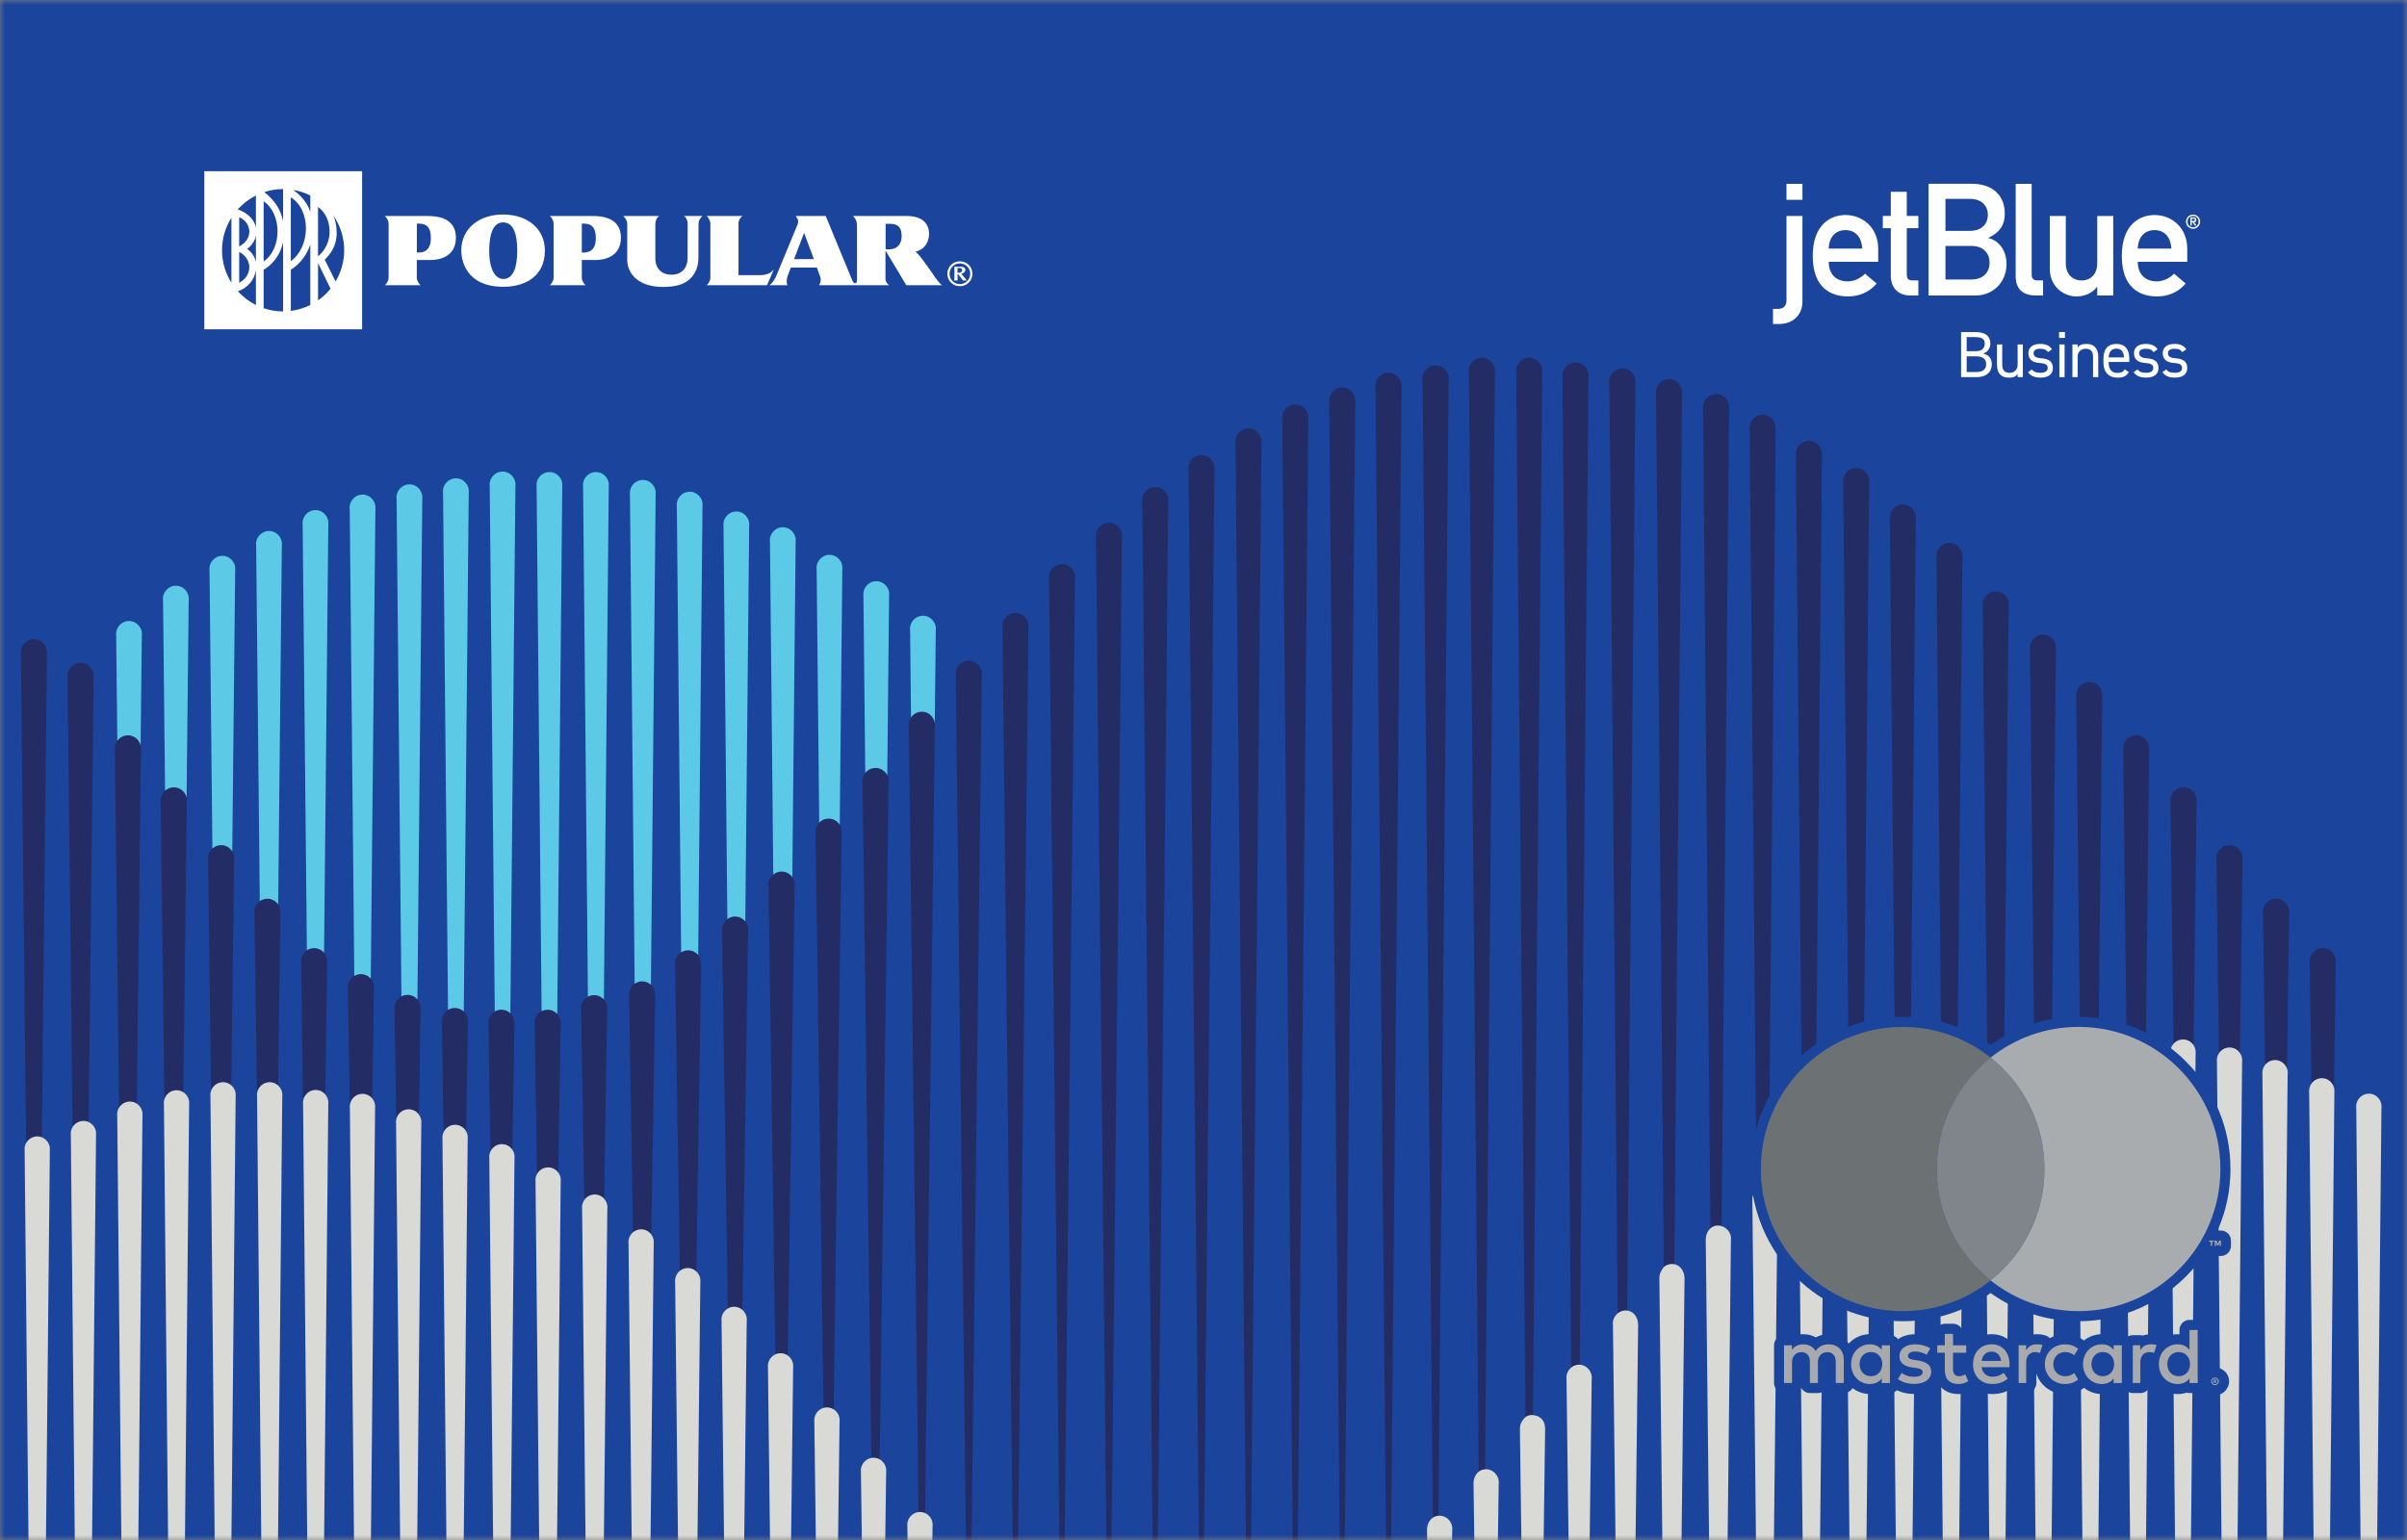 <svg width="250" height="160" viewBox="0 0 250 160" fill="none" xmlns="http://www.w3.org/2000/svg">
<rect x="0" y="0" width="250" height="160" fill="#808080" stroke="none"/>
<g clip-path="url(#clip0_1712_1468)">
<mask id="mask0_1712_1468" style="mask-type:luminance" maskUnits="userSpaceOnUse" x="0" y="0" width="250" height="160">
<path d="M250 0H0V160H250V0Z" fill="white"/>
</mask>
<g mask="url(#mask0_1712_1468)">
<path d="M251.259 -3.545H-1.195V162.248H251.259V-3.545Z" fill="#1B459C"/>
<path d="M7.895 68.947C8.043 68.891 8.203 68.859 8.37 68.859C9.193 68.859 9.828 69.594 9.72 70.42L9.213 116.58C9.046 116.503 8.862 116.46 8.665 116.46C8.317 116.46 8.004 116.596 7.769 116.815C7.676 116.902 7.595 117.004 7.531 117.115L7.02 70.42C6.934 69.761 7.319 69.163 7.895 68.945V68.947Z" fill="#232C65"/>
<path d="M3.523 66.406C4.346 66.406 4.981 67.14 4.873 67.967L4.821 72.844L4.341 118.16C4.193 118.102 4.033 118.069 3.864 118.069C3.481 118.069 3.142 118.233 2.902 118.493C2.827 118.575 2.761 118.666 2.707 118.763L2.169 67.967C2.063 67.14 2.698 66.406 3.519 66.406H3.523Z" fill="#232C65"/>
<path d="M13.284 76.396C13.926 76.396 14.455 76.844 14.605 77.434C14.647 77.6 14.659 77.776 14.636 77.957L14.215 114.67C14.215 114.67 14.201 114.662 14.194 114.656C13.991 114.526 13.749 114.447 13.486 114.447C13.145 114.447 12.837 114.578 12.604 114.791C12.508 114.878 12.427 114.977 12.361 115.089L11.934 77.957C11.887 77.587 11.987 77.237 12.187 76.961C12.434 76.621 12.83 76.396 13.284 76.396Z" fill="#232C65"/>
<path d="M17.145 82.147C17.385 81.93 17.702 81.795 18.053 81.795C18.706 81.795 19.24 82.256 19.379 82.859C19.415 83.018 19.426 83.185 19.403 83.356L19.134 105.745L19.04 113.479C18.836 113.349 18.596 113.272 18.333 113.272C18.005 113.272 17.707 113.392 17.477 113.591C17.288 113.755 17.145 113.973 17.07 114.217L16.7 83.354C16.639 82.88 16.82 82.439 17.142 82.146L17.145 82.147Z" fill="#232C65"/>
<path d="M22.06 88.155C22.3 87.937 22.616 87.805 22.966 87.805C23.459 87.805 23.881 88.066 24.121 88.453C24.283 88.715 24.36 89.032 24.316 89.365L24.019 112.756C23.972 112.715 23.921 112.677 23.869 112.644C23.666 112.513 23.425 112.436 23.165 112.436C22.837 112.436 22.542 112.555 22.314 112.752C22.135 112.906 21.997 113.106 21.919 113.331L21.614 89.364C21.553 88.889 21.736 88.446 22.058 88.153L22.06 88.155Z" fill="#232C65"/>
<path d="M26.983 93.629C27.204 93.469 27.476 93.374 27.771 93.374C28.241 93.374 28.65 93.615 28.895 93.974C29.078 94.245 29.168 94.581 29.123 94.935L28.883 112.775C28.827 112.724 28.768 112.679 28.706 112.639C28.504 112.512 28.265 112.437 28.008 112.437C27.691 112.437 27.404 112.55 27.178 112.735C26.835 113.015 26.637 113.465 26.7 113.948L26.421 94.933C26.353 94.403 26.588 93.912 26.983 93.627V93.629Z" fill="#232C65"/>
<path d="M31.875 98.731C32.089 98.588 32.345 98.507 32.622 98.507C33.039 98.507 33.408 98.697 33.657 98.99C33.899 99.276 34.026 99.659 33.974 100.067L33.78 113.701C33.702 113.61 33.612 113.53 33.512 113.464C33.305 113.324 33.057 113.242 32.787 113.242C32.5 113.242 32.237 113.335 32.023 113.49C31.721 113.708 31.515 114.051 31.475 114.44L31.272 100.067C31.2 99.518 31.456 99.012 31.875 98.731Z" fill="#232C65"/>
<path d="M36.801 101.393C37.001 101.274 37.234 101.206 37.484 101.206C37.897 101.206 38.262 101.391 38.511 101.679C38.758 101.965 38.888 102.354 38.834 102.767L38.666 114.133C38.586 114.036 38.493 113.948 38.389 113.877C38.178 113.73 37.923 113.645 37.646 113.645C37.376 113.645 37.128 113.727 36.921 113.865C36.515 114.137 36.268 114.627 36.338 115.157L36.131 102.767C36.056 102.191 36.341 101.661 36.797 101.393H36.801Z" fill="#232C65"/>
<path d="M41.694 103.52C41.882 103.419 42.098 103.362 42.328 103.362C42.74 103.362 43.105 103.546 43.352 103.834C43.599 104.12 43.732 104.511 43.678 104.924L43.511 115.8C43.434 115.694 43.342 115.6 43.239 115.521C43.02 115.354 42.747 115.255 42.448 115.255C42.215 115.255 41.997 115.316 41.809 115.422C41.472 115.612 41.228 115.947 41.152 116.338L40.976 104.926C40.9 104.329 41.207 103.782 41.693 103.522L41.694 103.52Z" fill="#232C65"/>
<path d="M46.534 104.924C46.74 104.797 46.981 104.722 47.244 104.722C47.604 104.722 47.928 104.861 48.168 105.088C48.479 105.381 48.655 105.817 48.594 106.282L48.417 117.542C48.326 117.379 48.201 117.236 48.053 117.124C47.836 116.96 47.564 116.862 47.269 116.862C47.044 116.862 46.834 116.918 46.651 117.018C46.397 117.154 46.193 117.373 46.072 117.637L45.892 106.284C45.819 105.719 46.093 105.2 46.534 104.924Z" fill="#232C65"/>
<path d="M51.388 105.09C51.59 104.969 51.827 104.898 52.081 104.898C52.443 104.898 52.766 105.039 53.008 105.268C53.318 105.56 53.492 105.995 53.431 106.459L53.222 119.464C53.13 119.325 53.011 119.204 52.876 119.108C52.663 118.96 52.408 118.873 52.128 118.873C51.908 118.873 51.701 118.927 51.52 119.023C51.268 119.156 51.063 119.37 50.939 119.628L50.729 106.459C50.656 105.887 50.936 105.36 51.386 105.088L51.388 105.09Z" fill="#232C65"/>
<path d="M56.252 105.062C56.44 104.962 56.653 104.907 56.882 104.907C57.279 104.907 57.632 105.078 57.879 105.348C58.144 105.637 58.288 106.04 58.232 106.467L57.985 121.825C57.912 121.726 57.823 121.635 57.726 121.56C57.505 121.391 57.23 121.288 56.929 121.288C56.743 121.288 56.567 121.327 56.409 121.396C56.143 121.513 55.924 121.714 55.781 121.965L55.53 106.467C55.454 105.869 55.764 105.32 56.252 105.062Z" fill="#232C65"/>
<path d="M110.304 58.607C111.127 58.607 111.762 59.342 111.654 60.168L111.472 77.115L110.553 162.246H110.055L109.14 77.476L108.954 60.166C108.848 59.34 109.483 58.606 110.304 58.606V58.607Z" fill="#232C65"/>
<path d="M105.463 63.682C106.286 63.682 106.921 64.416 106.813 65.243L106.724 73.135L105.722 162.246H105.204L104.113 65.243C104.007 64.416 104.64 63.682 105.463 63.682Z" fill="#232C65"/>
<path d="M100.621 68.645C101.444 68.645 102.079 69.379 101.971 70.206L100.887 162.018C100.736 161.953 100.571 161.917 100.395 161.915C100.39 161.915 100.383 161.915 100.377 161.915C100.369 161.915 100.36 161.915 100.35 161.915L99.267 70.206C99.226 69.88 99.299 69.567 99.454 69.309C99.69 68.913 100.12 68.643 100.617 68.643L100.621 68.645Z" fill="#232C65"/>
<path d="M95.743 73.941C96.437 73.941 96.997 74.464 97.091 75.125C97.109 75.247 97.11 75.374 97.093 75.504L97.053 78.719L96.079 157.201C95.917 157.13 95.739 157.09 95.55 157.09C95.531 157.09 95.511 157.09 95.494 157.09C95.464 157.09 95.435 157.093 95.405 157.097L94.393 75.504C94.346 75.148 94.438 74.808 94.624 74.537C94.869 74.18 95.276 73.943 95.745 73.943L95.743 73.941Z" fill="#232C65"/>
<path d="M90.938 79.786C91.474 79.786 91.929 80.099 92.154 80.545C92.274 80.784 92.326 81.059 92.289 81.349L91.611 133.146L91.369 151.624C91.181 151.518 90.964 151.457 90.731 151.457C90.687 151.457 90.645 151.459 90.604 151.464C90.57 151.467 90.536 151.471 90.504 151.478L89.586 81.351C89.535 80.962 89.648 80.594 89.869 80.313C90.118 79.996 90.501 79.79 90.938 79.79V79.786Z" fill="#232C65"/>
<path d="M86.061 85.048C86.553 85.048 86.978 85.309 87.216 85.698C87.378 85.96 87.454 86.277 87.411 86.61L86.644 142.18L86.585 146.429C86.383 146.302 86.146 146.229 85.889 146.229C85.824 146.229 85.762 146.234 85.701 146.243C85.644 146.252 85.588 146.262 85.534 146.278L84.709 86.61C84.652 86.171 84.805 85.756 85.085 85.466C85.33 85.21 85.675 85.049 86.059 85.049L86.061 85.048Z" fill="#232C65"/>
<path d="M80.315 90.86C80.548 90.666 80.845 90.549 81.174 90.549C81.64 90.549 82.047 90.787 82.293 91.142C82.479 91.413 82.571 91.753 82.526 92.112L81.82 140.833C81.82 140.833 81.807 140.825 81.8 140.819C81.592 140.678 81.341 140.596 81.07 140.596C80.979 140.596 80.892 140.605 80.809 140.622C80.711 140.642 80.617 140.673 80.529 140.713L79.824 92.11C79.76 91.613 79.963 91.149 80.315 90.858V90.86Z" fill="#232C65"/>
<path d="M75.546 95.488C75.771 95.321 76.047 95.221 76.35 95.221C76.781 95.221 77.161 95.424 77.409 95.734C77.634 96.016 77.752 96.388 77.7 96.782L77.107 136.088C77.077 136.062 77.046 136.038 77.014 136.015C76.8 135.86 76.538 135.768 76.251 135.768C76.143 135.768 76.04 135.782 75.941 135.804C75.816 135.834 75.698 135.883 75.59 135.947L74.998 96.782C74.93 96.259 75.16 95.774 75.544 95.486L75.546 95.488Z" fill="#232C65"/>
<path d="M70.746 98.948C70.955 98.815 71.202 98.737 71.47 98.737C71.893 98.737 72.267 98.93 72.514 99.232C72.749 99.516 72.872 99.897 72.82 100.298L72.324 132.1C72.284 132.064 72.243 132.029 72.199 131.997C71.983 131.84 71.719 131.746 71.43 131.746C71.301 131.746 71.18 131.765 71.063 131.799C70.898 131.847 70.746 131.928 70.614 132.032L70.118 100.298C70.047 99.74 70.311 99.224 70.745 98.948H70.746Z" fill="#232C65"/>
<path d="M65.917 102.207C66.138 102.05 66.406 101.956 66.698 101.956C67.051 101.956 67.368 102.09 67.608 102.31C67.928 102.603 68.109 103.044 68.048 103.517L67.651 128.269C67.571 128.157 67.472 128.06 67.362 127.978C67.147 127.819 66.879 127.723 66.588 127.723C66.437 127.723 66.294 127.749 66.16 127.795C66.004 127.849 65.863 127.932 65.739 128.037L65.346 103.517C65.277 102.983 65.517 102.49 65.915 102.205L65.917 102.207Z" fill="#232C65"/>
<path d="M61.066 103.551C61.258 103.447 61.477 103.388 61.712 103.388C62.115 103.388 62.474 103.565 62.722 103.843C62.98 104.13 63.117 104.528 63.063 104.948L62.747 124.539C62.682 124.465 62.609 124.401 62.529 124.345C62.315 124.193 62.056 124.103 61.773 124.103C61.592 124.103 61.421 124.139 61.266 124.206C61.03 124.305 60.83 124.472 60.687 124.682L60.363 104.948C60.287 104.357 60.59 103.813 61.07 103.551H61.066Z" fill="#232C65"/>
<path d="M119.988 50.598C119.165 50.598 118.53 51.332 118.638 52.158L118.996 87.883L119.702 158.261L119.742 162.248H120.237L120.986 87.534L121.341 52.158C121.447 51.332 120.812 50.598 119.991 50.598H119.988Z" fill="#232C65"/>
<path d="M115.183 54.295C114.36 54.295 113.725 55.029 113.833 55.855L114.106 82.184L114.936 162.246H115.43L116.263 81.936L116.533 55.854C116.639 55.027 116.004 54.293 115.183 54.293V54.295Z" fill="#232C65"/>
<path d="M202.474 56.403C201.651 56.403 201.016 57.137 201.124 57.964L201.454 91.517L201.665 112.853C201.905 112.59 202.248 112.423 202.634 112.423C202.872 112.423 203.093 112.485 203.285 112.597L203.495 91.242L203.824 57.966C203.93 57.139 203.295 56.405 202.474 56.405V56.403Z" fill="#232C65"/>
<path d="M207.279 61.445C206.456 61.445 205.821 62.179 205.929 63.005L206.166 86.225L206.421 111.319C206.661 111.012 207.034 110.811 207.456 110.811C207.709 110.811 207.944 110.883 208.142 111.007L208.399 85.789L208.631 63.005C208.737 62.179 208.102 61.445 207.281 61.445H207.279Z" fill="#232C65"/>
<path d="M212.194 65.933C211.371 65.933 210.736 66.668 210.844 67.494L210.988 81.171L211.134 94.969L211.289 109.636C211.289 109.636 211.294 109.631 211.296 109.627C211.536 109.369 211.875 109.205 212.256 109.205C212.58 109.205 212.874 109.322 213.102 109.516L213.406 80.576L213.544 67.496C213.65 66.669 213.015 65.935 212.194 65.935V65.933Z" fill="#232C65"/>
<path d="M216.999 70.861C216.176 70.861 215.541 71.596 215.649 72.422L216.054 109.348C216.098 109.289 216.144 109.233 216.197 109.182C216.433 108.949 216.757 108.801 217.119 108.801C217.435 108.801 217.724 108.914 217.95 109.099L218.321 75.282L218.352 72.42C218.458 71.594 217.823 70.86 217.002 70.86L216.999 70.861Z" fill="#232C65"/>
<path d="M221.877 76.396C221.413 76.396 221.009 76.63 220.764 76.982C220.574 77.254 220.48 77.598 220.525 77.959L220.875 108.488C220.938 108.412 221.009 108.34 221.087 108.279C221.31 108.105 221.588 107.998 221.895 107.998C222.288 107.998 222.636 108.171 222.876 108.443L223.225 77.959C223.332 77.132 222.697 76.398 221.875 76.398L221.877 76.396Z" fill="#232C65"/>
<path d="M226.79 81.795C226.353 81.795 225.969 82.003 225.72 82.32C225.501 82.601 225.388 82.969 225.438 83.356L225.741 108.457C225.812 108.373 225.894 108.3 225.984 108.236C226.197 108.086 226.456 107.997 226.736 107.997C227.173 107.997 227.554 108.209 227.792 108.534C227.808 108.555 227.822 108.576 227.836 108.598L228.14 83.356C228.171 83.112 228.138 82.876 228.055 82.665C227.856 82.16 227.369 81.795 226.79 81.795Z" fill="#232C65"/>
<path d="M231.559 87.805C231.22 87.805 230.912 87.93 230.675 88.134C230.339 88.425 230.146 88.879 230.209 89.365L230.464 109.437C230.572 109.271 230.715 109.13 230.884 109.025C231.082 108.903 231.315 108.832 231.567 108.832C231.983 108.832 232.349 109.025 232.589 109.324C232.611 109.353 232.634 109.383 232.655 109.414L232.911 89.365C232.945 89.093 232.9 88.833 232.796 88.605C232.58 88.136 232.114 87.805 231.561 87.805H231.559Z" fill="#232C65"/>
<path d="M236.4 93.374C236.108 93.374 235.838 93.469 235.617 93.626C235.219 93.91 234.981 94.403 235.049 94.937L235.259 110.64C235.397 110.468 235.574 110.328 235.781 110.241C235.938 110.175 236.108 110.138 236.291 110.138C236.752 110.138 237.15 110.375 237.387 110.731C237.448 110.823 237.498 110.925 237.536 111.031L237.752 94.937C237.796 94.6 237.716 94.28 237.55 94.016C237.31 93.634 236.887 93.376 236.4 93.376V93.374Z" fill="#232C65"/>
<path d="M242.312 99.021C242.063 98.707 241.684 98.505 241.251 98.505C240.993 98.505 240.755 98.576 240.551 98.7C240.104 98.972 239.826 99.497 239.901 100.066L240.078 112.581C240.228 112.368 240.437 112.201 240.684 112.107C240.83 112.051 240.988 112.02 241.153 112.02C241.573 112.02 241.941 112.217 242.183 112.522C242.291 112.658 242.371 112.815 242.42 112.984L242.603 100.067C242.653 99.675 242.536 99.304 242.314 99.023L242.312 99.021Z" fill="#232C65"/>
<path d="M129.671 44.505C128.848 44.505 128.213 45.239 128.321 46.066L128.824 98.763L129.429 162.248H129.918L130.525 98.486L131.025 46.067C131.131 45.241 130.497 44.507 129.675 44.507L129.671 44.505Z" fill="#232C65"/>
<path d="M124.793 47.281C123.97 47.281 123.335 48.015 123.443 48.842L123.874 93.16L124.469 154.172L124.548 162.248H125.036L125.713 92.776L126.141 48.843C126.247 48.017 125.612 47.283 124.791 47.283L124.793 47.281Z" fill="#232C65"/>
<path d="M134.535 42.027C133.712 42.027 133.077 42.761 133.185 43.587L133.746 103.606L134.292 162.246H134.779L135.329 103.372L135.887 43.587C135.993 42.761 135.358 42.027 134.537 42.027H134.535Z" fill="#232C65"/>
<path d="M139.414 40.257C138.591 40.257 137.956 40.991 138.063 41.818L138.669 107.845L139.168 162.248H139.659L140.16 107.646L140.764 41.818C140.87 40.991 140.235 40.257 139.414 40.257Z" fill="#232C65"/>
<path d="M144.219 38.722C143.396 38.722 142.761 39.456 142.869 40.283L143.511 110.973L143.973 161.911C144.12 161.812 144.288 161.742 144.469 161.709L144.932 110.752L145.572 40.285C145.678 39.458 145.043 38.724 144.222 38.724L144.219 38.722Z" fill="#232C65"/>
<path d="M149.109 37.95C148.286 37.95 147.651 38.684 147.759 39.51L148.42 113.085L148.82 157.681C148.991 157.571 149.189 157.499 149.403 157.48L149.803 112.939L150.463 39.51C150.569 38.684 149.934 37.95 149.113 37.95H149.109Z" fill="#232C65"/>
<path d="M153.914 37.17C153.091 37.17 152.456 37.904 152.564 38.731L153.244 114.993L153.584 152.897C153.773 152.76 153.999 152.671 154.248 152.651L154.586 114.768L155.264 38.731C155.37 37.904 154.735 37.17 153.914 37.17Z" fill="#232C65"/>
<path d="M168.511 38.278C167.688 38.278 167.053 39.012 167.161 39.838L167.834 115.544L168.02 136.439C168.243 136.261 168.525 136.155 168.833 136.155C168.89 136.155 168.947 136.158 169.003 136.167L169.189 115.349L169.861 39.84C169.967 39.013 169.332 38.279 168.511 38.279V38.278Z" fill="#232C65"/>
<path d="M173.352 39.388C172.529 39.388 171.894 40.123 172.002 40.949L172.658 114.229L172.815 131.633C173.041 131.443 173.333 131.326 173.655 131.326C173.738 131.326 173.818 131.335 173.897 131.349L174.052 114.032L174.706 40.947C174.812 40.121 174.177 39.387 173.356 39.387L173.352 39.388Z" fill="#232C65"/>
<path d="M178.231 40.94C177.408 40.94 176.773 41.675 176.881 42.501L177.51 112.316L177.648 127.601C177.872 127.416 178.159 127.305 178.474 127.305C178.593 127.305 178.709 127.32 178.817 127.35L178.954 112.126L179.582 42.501C179.689 41.675 179.054 40.94 178.232 40.94H178.231Z" fill="#232C65"/>
<path d="M183.072 43.09C182.249 43.09 181.614 43.825 181.722 44.651L182.314 109.618L182.441 123.618C182.672 123.411 182.977 123.282 183.314 123.282C183.451 123.282 183.582 123.302 183.705 123.343L183.832 109.451L184.422 44.65C184.528 43.823 183.893 43.089 183.072 43.089V43.09Z" fill="#232C65"/>
<path d="M187.877 45.8C187.054 45.8 186.419 46.535 186.527 47.361L187.07 106.134L187.199 120.059C187.437 119.817 187.766 119.665 188.135 119.665C188.284 119.665 188.427 119.689 188.559 119.735L188.688 105.836L189.229 47.361C189.335 46.535 188.7 45.8 187.879 45.8H187.877Z" fill="#232C65"/>
<path d="M192.79 48.615C191.968 48.615 191.333 49.349 191.44 50.176L191.926 101.755L192.072 117.209C192.307 116.986 192.623 116.847 192.975 116.847C193.168 116.847 193.349 116.889 193.512 116.964L193.657 101.579L194.141 50.178C194.247 49.351 193.612 48.617 192.79 48.617V48.615Z" fill="#232C65"/>
<path d="M197.632 52.411C196.809 52.411 196.174 53.145 196.282 53.972L196.693 96.745L196.867 114.801C197.101 114.574 197.42 114.433 197.775 114.433C198.003 114.433 198.215 114.491 198.401 114.594L198.575 96.482L198.984 53.972C199.09 53.145 198.457 52.411 197.634 52.411H197.632Z" fill="#232C65"/>
<path d="M158.827 37.151C158.004 37.151 157.369 37.885 157.477 38.712L158.164 116.088L158.441 147.24C158.65 147.099 158.9 147.017 159.172 147.017C159.187 147.017 159.201 147.017 159.217 147.017L159.492 115.975L160.177 38.712C160.283 37.885 159.648 37.151 158.827 37.151Z" fill="#232C65"/>
<path d="M163.633 37.658C162.81 37.658 162.175 38.393 162.282 39.219L162.968 116.402L163.196 142.073C163.419 141.894 163.702 141.786 164.012 141.786C164.033 141.786 164.052 141.786 164.073 141.786L164.301 116.205L164.984 39.218C165.09 38.391 164.455 37.657 163.634 37.657L163.633 37.658Z" fill="#232C65"/>
<path d="M86.061 85.048C85.677 85.048 85.332 85.208 85.087 85.464L84.821 59.188C84.715 58.372 85.341 57.648 86.153 57.648C86.966 57.648 87.592 58.372 87.486 59.188L87.218 85.698C86.978 85.311 86.553 85.048 86.063 85.048H86.061Z" fill="#5CC9E6"/>
<path d="M81.174 90.549C80.845 90.549 80.548 90.666 80.315 90.86L79.972 56.321C79.866 55.505 80.492 54.781 81.305 54.781C82.117 54.781 82.743 55.505 82.637 56.321L82.293 91.142C82.047 90.787 81.642 90.549 81.174 90.549Z" fill="#5CC9E6"/>
<path d="M76.35 95.221C76.047 95.221 75.771 95.321 75.546 95.488L75.146 54.682C75.04 53.866 75.666 53.142 76.479 53.142C77.291 53.142 77.917 53.866 77.811 54.682L77.409 95.736C77.161 95.424 76.781 95.223 76.35 95.223V95.221Z" fill="#5CC9E6"/>
<path d="M71.47 98.735C71.202 98.735 70.955 98.814 70.746 98.946L70.299 52.631C70.193 51.815 70.819 51.091 71.632 51.091C72.444 51.091 73.07 51.815 72.964 52.631L72.516 99.229C72.267 98.927 71.894 98.733 71.472 98.733L71.47 98.735Z" fill="#5CC9E6"/>
<path d="M66.698 101.956C66.405 101.956 66.136 102.05 65.917 102.207L65.431 51.405C65.325 50.589 65.951 49.865 66.764 49.865C67.575 49.865 68.203 50.589 68.097 51.405L67.609 102.312C67.369 102.092 67.051 101.958 66.7 101.958L66.698 101.956Z" fill="#5CC9E6"/>
<path d="M52.081 104.898C51.827 104.898 51.59 104.968 51.388 105.09L50.866 50.538C50.76 49.722 51.386 48.999 52.199 48.999C53.01 48.999 53.638 49.722 53.532 50.538L53.008 105.269C52.766 105.041 52.441 104.9 52.081 104.9V104.898Z" fill="#5CC9E6"/>
<path d="M47.244 104.722C46.983 104.722 46.741 104.797 46.534 104.924L46.019 51.236C45.913 50.42 46.539 49.696 47.352 49.696C48.163 49.696 48.791 50.42 48.685 51.236L48.168 105.09C47.926 104.863 47.602 104.723 47.244 104.723V104.722Z" fill="#5CC9E6"/>
<path d="M42.328 103.362C42.098 103.362 41.882 103.419 41.694 103.52L41.193 51.864C41.087 51.048 41.714 50.324 42.526 50.324C43.339 50.324 43.965 51.048 43.859 51.864L43.354 103.834C43.105 103.546 42.742 103.362 42.329 103.362H42.328Z" fill="#5CC9E6"/>
<path d="M37.656 51.384C38.469 51.384 39.095 52.108 38.989 52.924L38.511 101.679C38.262 101.391 37.897 101.206 37.484 101.206C37.234 101.206 37.001 101.274 36.8 101.393L36.324 52.924C36.218 52.108 36.844 51.384 37.656 51.384Z" fill="#5CC9E6"/>
<path d="M32.768 52.999C33.58 52.999 34.206 53.723 34.1 54.539L33.657 98.988C33.408 98.693 33.039 98.505 32.622 98.505C32.345 98.505 32.089 98.588 31.875 98.73L31.435 54.539C31.329 53.723 31.955 52.999 32.768 52.999Z" fill="#5CC9E6"/>
<path d="M27.94 55.169C28.751 55.169 29.379 55.892 29.273 56.708L28.893 93.974C28.65 93.615 28.241 93.374 27.77 93.374C27.474 93.374 27.203 93.47 26.982 93.629L26.606 56.708C26.5 55.892 27.126 55.169 27.938 55.169H27.94Z" fill="#5CC9E6"/>
<path d="M23.093 57.748C23.906 57.748 24.532 58.471 24.426 59.287L24.123 88.453C23.883 88.066 23.46 87.805 22.968 87.805C22.616 87.805 22.3 87.939 22.061 88.155L21.762 59.287C21.656 58.471 22.282 57.748 23.095 57.748H23.093Z" fill="#5CC9E6"/>
<path d="M18.265 60.857C19.076 60.857 19.704 61.581 19.598 62.397L19.379 82.859C19.238 82.256 18.705 81.795 18.053 81.795C17.702 81.795 17.383 81.93 17.145 82.147L16.934 62.397C16.828 61.581 17.454 60.857 18.267 60.857H18.265Z" fill="#5CC9E6"/>
<path d="M13.398 64.521C14.21 64.521 14.836 65.244 14.73 66.061L14.605 77.434C14.455 76.844 13.928 76.396 13.284 76.396C12.83 76.396 12.432 76.621 12.187 76.961L12.067 66.061C11.961 65.244 12.587 64.521 13.399 64.521H13.398Z" fill="#5CC9E6"/>
<path d="M61.71 103.388C61.475 103.388 61.256 103.447 61.065 103.552L60.562 50.584C60.456 49.768 61.082 49.044 61.894 49.044C62.707 49.044 63.333 49.768 63.227 50.584L62.721 103.843C62.474 103.564 62.114 103.388 61.71 103.388Z" fill="#5CC9E6"/>
<path d="M56.882 104.907C56.654 104.907 56.441 104.962 56.253 105.062L55.734 50.584C55.628 49.768 56.254 49.044 57.067 49.044C57.879 49.044 58.506 49.768 58.399 50.584L57.879 105.346C57.632 105.076 57.279 104.905 56.882 104.905V104.907Z" fill="#5CC9E6"/>
<path d="M90.938 79.786C90.501 79.786 90.118 79.992 89.869 80.309L89.68 61.924C89.574 61.108 90.2 60.384 91.012 60.384C91.825 60.384 92.451 61.108 92.345 61.924L92.154 80.543C91.931 80.097 91.473 79.785 90.938 79.785V79.786Z" fill="#5CC9E6"/>
<path d="M95.743 73.941C95.275 73.941 94.868 74.178 94.622 74.536L94.527 65.515C94.421 64.699 95.047 63.975 95.859 63.975C96.672 63.975 97.298 64.699 97.192 65.515L97.091 75.123C96.997 74.463 96.437 73.939 95.743 73.939V73.941Z" fill="#5CC9E6"/>
<path d="M2.71 118.763C2.764 118.665 2.829 118.575 2.905 118.493C3.145 118.235 3.485 118.069 3.867 118.069C4.036 118.069 4.196 118.1 4.344 118.16L4.504 118.236C4.962 118.493 5.249 119.014 5.176 119.583L4.753 162.25H2.982L2.559 119.583C2.521 119.286 2.58 119.004 2.71 118.765V118.763Z" fill="#D9D9D6"/>
<path d="M7.771 116.815C8.006 116.596 8.319 116.46 8.667 116.46C8.864 116.46 9.05 116.503 9.215 116.58L9.372 116.667C9.789 116.936 10.043 117.433 9.974 117.972L9.541 162.246H7.79L7.357 117.972C7.317 117.659 7.385 117.363 7.531 117.115C7.596 117.004 7.677 116.903 7.77 116.815H7.771Z" fill="#D9D9D6"/>
<path d="M12.604 114.792C12.838 114.58 13.144 114.449 13.486 114.449C13.747 114.449 13.991 114.526 14.194 114.658C14.201 114.663 14.208 114.667 14.215 114.672C14.619 114.944 14.864 115.432 14.796 115.963L14.349 162.25H12.625L12.178 115.963C12.136 115.645 12.209 115.342 12.361 115.091C12.427 114.981 12.51 114.88 12.604 114.792Z" fill="#D9D9D6"/>
<path d="M19.052 113.486C19.462 113.757 19.713 114.25 19.643 114.784L19.189 162.246H17.481L17.027 114.784C17.001 114.587 17.02 114.395 17.074 114.217C17.148 113.971 17.291 113.755 17.481 113.591C17.71 113.392 18.008 113.272 18.337 113.272C18.598 113.272 18.84 113.348 19.043 113.479" fill="#D9D9D6"/>
<path d="M32.023 113.49C32.237 113.335 32.5 113.242 32.787 113.242C33.057 113.242 33.305 113.324 33.512 113.464C33.612 113.53 33.702 113.61 33.78 113.701C34.02 113.978 34.147 114.357 34.095 114.756L33.641 162.25H31.933L31.479 114.756C31.465 114.649 31.465 114.543 31.475 114.44C31.515 114.051 31.721 113.71 32.023 113.49Z" fill="#D9D9D6"/>
<path d="M36.922 113.865C37.129 113.727 37.378 113.645 37.648 113.645C37.925 113.645 38.18 113.73 38.391 113.877C38.495 113.948 38.587 114.036 38.667 114.133C38.89 114.407 39.007 114.772 38.956 115.157L38.504 162.248H36.79L36.381 119.592L36.34 115.157C36.272 114.627 36.517 114.137 36.922 113.865Z" fill="#D9D9D6"/>
<path d="M41.809 115.42C41.997 115.314 42.215 115.253 42.448 115.253C42.747 115.253 43.02 115.352 43.239 115.52C43.344 115.598 43.434 115.692 43.511 115.799C43.704 116.065 43.801 116.405 43.756 116.765L43.314 162.246H41.58L41.138 116.765C41.119 116.616 41.124 116.472 41.15 116.334C41.225 115.943 41.47 115.609 41.807 115.418L41.809 115.42Z" fill="#D9D9D6"/>
<path d="M46.651 117.018C46.834 116.918 47.044 116.862 47.268 116.862C47.564 116.862 47.836 116.96 48.053 117.124C48.203 117.236 48.326 117.379 48.417 117.543C48.552 117.785 48.615 118.073 48.575 118.374L48.144 162.248H46.388L45.957 118.374C45.922 118.111 45.967 117.858 46.068 117.637C46.19 117.373 46.392 117.155 46.647 117.018H46.651Z" fill="#D9D9D6"/>
<path d="M51.522 119.023C51.703 118.927 51.908 118.873 52.129 118.873C52.41 118.873 52.665 118.96 52.877 119.108C53.015 119.204 53.132 119.325 53.224 119.464C53.396 119.724 53.481 120.047 53.438 120.385L53.02 162.246H51.239L50.821 120.385C50.786 120.115 50.833 119.853 50.941 119.628C51.065 119.37 51.268 119.156 51.522 119.023Z" fill="#D9D9D6"/>
<path d="M56.409 121.395C56.567 121.325 56.743 121.286 56.929 121.286C57.23 121.286 57.505 121.388 57.726 121.559C57.825 121.635 57.912 121.724 57.985 121.824C58.184 122.092 58.285 122.436 58.237 122.798L57.837 162.246H56.023L55.623 122.798C55.584 122.497 55.647 122.207 55.783 121.963C55.924 121.712 56.143 121.51 56.411 121.395H56.409Z" fill="#D9D9D6"/>
<path d="M61.263 124.206C61.418 124.14 61.59 124.103 61.769 124.103C62.053 124.103 62.314 124.194 62.526 124.345C62.606 124.403 62.679 124.467 62.743 124.539C62.994 124.818 63.13 125.205 63.078 125.615L62.697 162.248H60.84L60.459 125.615C60.414 125.271 60.503 124.943 60.682 124.682C60.825 124.473 61.025 124.305 61.261 124.206H61.263Z" fill="#D9D9D6"/>
<path d="M65.741 128.037C65.865 127.932 66.005 127.849 66.162 127.795C66.296 127.748 66.441 127.723 66.59 127.723C66.881 127.723 67.147 127.819 67.364 127.978C67.476 128.06 67.573 128.157 67.653 128.269C67.846 128.536 67.945 128.876 67.898 129.235L67.545 162.248H65.635L65.282 129.235C65.221 128.761 65.411 128.32 65.741 128.037Z" fill="#D9D9D6"/>
<path d="M70.614 132.032C70.745 131.928 70.896 131.847 71.063 131.799C71.18 131.764 71.303 131.746 71.43 131.746C71.719 131.746 71.983 131.84 72.199 131.997C72.243 132.029 72.286 132.064 72.324 132.1C72.627 132.383 72.797 132.806 72.738 133.258L72.418 162.248H70.444L70.124 133.258C70.061 132.768 70.266 132.313 70.616 132.032H70.614Z" fill="#D9D9D6"/>
<path d="M75.59 135.949C75.697 135.886 75.816 135.837 75.941 135.806C76.04 135.781 76.144 135.769 76.251 135.769C76.538 135.769 76.8 135.862 77.014 136.017C77.046 136.039 77.077 136.064 77.107 136.09C77.432 136.373 77.618 136.812 77.557 137.281L77.272 162.248H75.228L74.942 137.281C74.871 136.723 75.146 136.209 75.59 135.949Z" fill="#D9D9D6"/>
<path d="M80.529 140.713C80.618 140.673 80.712 140.642 80.809 140.622C80.894 140.605 80.981 140.596 81.07 140.596C81.341 140.596 81.592 140.678 81.801 140.819C81.808 140.825 81.813 140.828 81.82 140.833C82.211 141.107 82.446 141.588 82.378 142.108L82.138 162.248H80.003L79.763 142.108C79.685 141.501 80.017 140.948 80.531 140.713H80.529Z" fill="#D9D9D6"/>
<path d="M86.602 146.438C87.016 146.707 87.269 147.204 87.199 147.739L87.016 162.248H84.765L84.582 147.739C84.495 147.062 84.92 146.45 85.534 146.276C85.588 146.26 85.644 146.25 85.701 146.241C85.762 146.232 85.825 146.227 85.889 146.227C86.146 146.227 86.383 146.302 86.585 146.428" fill="#D9D9D6"/>
<path d="M91.419 151.652C91.846 151.917 92.11 152.421 92.039 152.967L91.915 162.246H89.544L89.42 152.967C89.326 152.243 89.819 151.593 90.503 151.474C90.536 151.469 90.569 151.464 90.602 151.46C90.644 151.457 90.685 151.453 90.729 151.453C90.962 151.453 91.179 151.514 91.367 151.621" fill="#D9D9D6"/>
<path d="M95.405 157.097C95.435 157.093 95.464 157.091 95.494 157.09C95.513 157.09 95.532 157.09 95.55 157.09C95.739 157.09 95.917 157.13 96.079 157.201L96.223 157.276C96.658 157.54 96.929 158.049 96.858 158.602L96.808 162.25H94.294L94.243 158.602C94.146 157.85 94.682 157.179 95.405 157.097Z" fill="#D9D9D6"/>
<path d="M22.316 112.752C22.544 112.557 22.839 112.437 23.166 112.437C23.427 112.437 23.667 112.513 23.871 112.644C23.923 112.677 23.974 112.716 24.02 112.756C24.348 113.038 24.535 113.478 24.475 113.95L24.015 162.248H22.317L21.858 113.95C21.83 113.734 21.855 113.525 21.921 113.333C21.999 113.106 22.136 112.906 22.316 112.754V112.752Z" fill="#D9D9D6"/>
<path d="M27.178 112.736C27.404 112.552 27.691 112.438 28.008 112.438C28.265 112.438 28.504 112.513 28.706 112.641C28.768 112.681 28.827 112.726 28.883 112.777C29.196 113.059 29.375 113.49 29.316 113.95L28.857 162.248H27.159L26.755 119.801L26.7 113.95C26.637 113.467 26.835 113.017 27.178 112.736Z" fill="#D9D9D6"/>
<path d="M206.435 111.333C206.654 111.022 206.995 110.813 207.455 110.813C208.243 110.813 208.864 111.551 208.763 112.325L208.279 162.246H206.632C206.632 162.246 206.148 112.332 206.148 112.325C206.145 111.964 206.242 111.606 206.437 111.331L206.435 111.333Z" fill="#D9D9D6"/>
<path d="M201.677 112.864C201.896 112.597 202.218 112.422 202.636 112.422C203.491 112.422 203.951 113.165 203.944 113.934L203.469 162.248H201.802C201.802 162.248 201.327 113.941 201.327 113.934C201.324 113.539 201.442 113.148 201.677 112.864Z" fill="#D9D9D6"/>
<path d="M196.867 114.801C197.101 114.574 197.42 114.433 197.775 114.433C198.618 114.433 199.09 115.188 199.083 115.945L198.622 162.246H196.929C196.929 162.246 196.468 115.989 196.468 115.945C196.463 115.492 196.583 115.159 196.868 114.801H196.867Z" fill="#D9D9D6"/>
<path d="M192.075 117.215C192.456 116.841 193.036 116.691 193.561 117.011C194.095 117.335 194.29 117.75 194.283 118.36L193.838 162.248H192.114L191.668 118.36C191.611 117.921 191.787 117.502 192.079 117.215H192.075Z" fill="#D9D9D6"/>
<path d="M187.209 120.068C187.428 119.822 187.738 119.663 188.133 119.663C188.965 119.663 189.448 120.441 189.441 121.175L189.015 162.248H187.251C187.251 162.248 186.825 121.178 186.825 121.175C186.821 120.763 186.952 120.355 187.209 120.068Z" fill="#D9D9D6"/>
<path d="M182.453 123.63C182.677 123.398 182.992 123.283 183.314 123.283C184.158 123.283 184.631 124.047 184.622 124.795L184.222 162.248H182.406L182.006 124.795C181.95 124.361 182.141 123.977 182.427 123.658C182.435 123.649 182.444 123.639 182.453 123.63Z" fill="#D9D9D6"/>
<path d="M177.658 127.615C177.891 127.407 178.201 127.292 178.573 127.338C179.285 127.425 179.876 128.088 179.781 128.818L179.412 162.248H177.535C177.535 162.248 177.166 128.839 177.166 128.818C177.161 128.363 177.336 127.901 177.658 127.615Z" fill="#D9D9D6"/>
<path d="M172.813 131.635C173.039 131.444 173.331 131.329 173.652 131.328C174.501 131.328 174.97 132.084 174.962 132.84L174.626 162.246H172.683C172.683 162.246 172.347 132.86 172.347 132.84C172.342 132.327 172.509 132.043 172.815 131.633L172.813 131.635Z" fill="#D9D9D6"/>
<path d="M168.029 136.449C168.251 136.268 168.532 136.156 168.834 136.156C169.694 136.156 170.151 136.906 170.143 137.668C170.143 137.67 169.849 162.248 169.849 162.248H167.82L167.526 137.668C167.465 137.197 167.677 136.735 168.029 136.449Z" fill="#D9D9D6"/>
<path d="M163.201 142.08C163.425 141.897 163.705 141.786 164.012 141.786C164.033 141.786 164.052 141.786 164.073 141.786C164.831 141.819 165.417 142.546 165.32 143.296L165.082 162.244H162.942L162.703 143.296C162.642 142.821 162.851 142.363 163.201 142.077V142.08Z" fill="#D9D9D6"/>
<path d="M148.818 157.682C148.98 157.574 149.173 157.503 149.401 157.482C150.231 157.405 150.939 158.16 150.833 158.989L150.784 162.25H148.265C148.265 162.25 148.216 158.99 148.216 158.989C148.21 158.469 148.41 157.958 148.82 157.684L148.818 157.682Z" fill="#D9D9D6"/>
<path d="M153.584 152.901C153.761 152.763 153.982 152.674 154.248 152.653C155.069 152.589 155.765 153.349 155.661 154.162L155.548 162.25H153.159C153.159 162.25 153.046 154.163 153.046 154.162C153.039 153.67 153.218 153.185 153.585 152.903L153.584 152.901Z" fill="#D9D9D6"/>
<path d="M158.441 147.24C158.796 146.909 159.483 146.989 159.873 147.221C160.348 147.504 160.487 148.016 160.482 148.529C160.482 148.531 160.299 162.248 160.299 162.248H158.046C158.046 162.248 157.863 148.539 157.863 148.529C157.857 147.967 158.025 147.629 158.441 147.24Z" fill="#D9D9D6"/>
<path d="M246.037 113.629C246.834 113.629 247.45 114.341 247.345 115.141L246.879 162.248H245.197L244.73 115.141C244.626 114.339 245.242 113.629 246.039 113.629H246.037Z" fill="#D9D9D6"/>
<path d="M240.68 112.109C240.826 112.053 240.984 112.021 241.15 112.021C241.569 112.021 241.938 112.219 242.18 112.524C242.288 112.66 242.368 112.817 242.416 112.986C242.467 113.158 242.482 113.343 242.458 113.535L241.981 162.25H240.318L239.841 113.535C239.796 113.183 239.888 112.85 240.075 112.585C240.224 112.372 240.433 112.205 240.68 112.11V112.109Z" fill="#D9D9D6"/>
<path d="M235.781 110.239C235.938 110.173 236.108 110.136 236.291 110.136C236.752 110.136 237.15 110.374 237.387 110.729C237.448 110.822 237.498 110.923 237.536 111.029C237.603 111.221 237.629 111.43 237.601 111.648L237.112 162.248H235.471L234.983 111.648C234.934 111.27 235.045 110.911 235.261 110.639C235.398 110.466 235.576 110.326 235.783 110.239H235.781Z" fill="#D9D9D6"/>
<path d="M230.884 109.026C231.082 108.904 231.315 108.832 231.567 108.832C231.983 108.832 232.349 109.026 232.589 109.324C232.611 109.353 232.634 109.383 232.655 109.414C232.832 109.676 232.919 110.002 232.874 110.344L232.378 162.246H230.755L230.259 110.344C230.216 110.011 230.297 109.693 230.464 109.435C230.572 109.27 230.715 109.128 230.884 109.024V109.026Z" fill="#D9D9D6"/>
<path d="M216.195 109.182C216.432 108.949 216.755 108.801 217.117 108.801C217.434 108.801 217.723 108.914 217.949 109.099L218.154 109.31C218.366 109.582 218.474 109.938 218.425 110.312L217.93 162.246H216.306L215.811 110.312C215.764 109.953 215.863 109.613 216.056 109.346C216.099 109.287 216.146 109.231 216.199 109.181L216.195 109.182Z" fill="#D9D9D6"/>
<path d="M211.294 109.625C211.534 109.367 211.874 109.203 212.255 109.203C212.578 109.203 212.872 109.32 213.1 109.514L213.337 109.775C213.518 110.039 213.608 110.368 213.563 110.715L213.069 162.246H211.44L210.946 110.715C210.892 110.302 211.032 109.913 211.286 109.634C211.287 109.631 211.291 109.629 211.293 109.625H211.294Z" fill="#D9D9D6"/>
<path d="M225.985 108.236C226.197 108.086 226.456 107.997 226.736 107.997C227.173 107.997 227.554 108.209 227.792 108.534C227.808 108.555 227.822 108.576 227.836 108.598C228.004 108.856 228.086 109.176 228.043 109.51L227.542 162.248H225.927L225.426 109.51C225.374 109.111 225.501 108.734 225.739 108.457C225.811 108.373 225.892 108.3 225.983 108.236H225.985Z" fill="#D9D9D6"/>
<path d="M223.165 108.593C223.335 108.851 223.419 109.172 223.375 109.509L222.874 162.246H221.26L220.758 109.509C220.708 109.123 220.825 108.761 221.047 108.487C221.11 108.41 221.181 108.338 221.26 108.277C221.482 108.103 221.761 107.997 222.067 107.997C222.46 107.997 222.808 108.169 223.048 108.441L223.165 108.593Z" fill="#D9D9D6"/>
<path d="M185.55 22.438H187.208V31.346C187.208 32.73 186.2 33.66 184.802 33.66H184.151V32.096H184.622C185.191 32.096 185.55 31.834 185.55 31.215V22.438ZM185.55 19.097H187.208V20.759H185.55V19.097Z" fill="white"/>
<path d="M189.936 25.828C189.969 24.573 190.699 23.905 191.675 23.905C192.651 23.905 193.366 24.573 193.415 25.828H189.936ZM195.075 27.197V25.828C195.075 23.694 193.499 22.34 191.677 22.34C190.083 22.34 188.279 23.383 188.279 26.594C188.279 29.984 190.247 30.798 191.938 30.798C193.044 30.798 194.1 30.408 194.913 29.462L193.709 28.435C193.222 28.941 192.538 29.234 191.905 29.234C190.767 29.234 189.937 28.55 189.937 27.197H195.075Z" fill="white"/>
<path d="M196.388 19.927H198.046V22.436H199.25V23.708H198.046V28.515C198.046 28.972 198.225 29.134 198.631 29.134H199.248V30.699H198.387C197.232 30.699 196.388 29.965 196.388 28.662V23.708H195.558V22.436H196.388V19.927Z" fill="white"/>
<path d="M204.762 25.551C206.063 25.551 206.648 26.383 206.648 27.295C206.648 28.207 206.061 29.039 204.762 29.039H202.063V25.551H204.762ZM200.306 30.701H205.184C206.924 30.701 208.405 29.413 208.405 27.408C208.405 26.235 207.787 25.028 206.519 24.735V24.702C207.867 24.098 208.225 23.169 208.225 22.208C208.225 20.382 207.055 19.095 204.795 19.095H200.308V30.699M204.6 20.661C205.868 20.661 206.47 21.427 206.47 22.323C206.47 23.219 205.868 23.985 204.6 23.985H202.063V20.661H204.6Z" fill="white"/>
<path d="M209.358 19.097H211.016V28.566C211.016 28.941 211.228 29.136 211.634 29.136H212.202V30.701H211.47C210.266 30.701 209.356 30.179 209.356 28.697V19.097H209.358Z" fill="white"/>
<path d="M212.902 22.438H214.56V27.359C214.56 28.484 215.259 29.136 216.202 29.136C217.145 29.136 217.829 28.484 217.829 27.359V22.438H219.487V30.701H217.829V29.82H217.796C217.276 30.472 216.527 30.798 215.666 30.798C214.365 30.798 212.902 29.804 212.902 27.93V22.438Z" fill="white"/>
<path d="M222.037 25.828C222.07 24.573 222.801 23.905 223.777 23.905C224.753 23.905 225.468 24.573 225.517 25.828H222.037ZM227.175 27.197V25.828C227.175 23.694 225.597 22.34 223.777 22.34C222.183 22.34 220.379 23.383 220.379 26.594C220.379 29.984 222.347 30.798 224.038 30.798C225.144 30.798 226.2 30.408 227.013 29.462L225.809 28.435C225.32 28.941 224.638 29.234 224.005 29.234C222.867 29.234 222.037 28.55 222.037 27.197H227.175Z" fill="white"/>
<path d="M227.78 22.295C228.185 22.295 228.514 22.625 228.514 23.031C228.514 23.437 228.185 23.767 227.78 23.767C227.375 23.767 227.046 23.437 227.046 23.031C227.046 22.625 227.375 22.295 227.78 22.295ZM227.78 23.619C228.111 23.619 228.356 23.373 228.356 23.029C228.356 22.686 228.111 22.44 227.78 22.44C227.45 22.44 227.204 22.686 227.204 23.029C227.204 23.373 227.45 23.619 227.78 23.619ZM227.502 22.581H227.825C228.022 22.581 228.119 22.66 228.119 22.837C228.119 23.015 228.02 23.073 227.9 23.087L228.145 23.437H227.975L227.73 23.09H227.646V23.437H227.5V22.581H227.502ZM227.648 22.956H227.749C227.867 22.956 227.973 22.947 227.973 22.836C227.973 22.736 227.876 22.714 227.78 22.714H227.646V22.956H227.648Z" fill="white"/>
<path d="M205.115 34.497C206.205 34.497 206.727 34.912 206.727 35.693C206.727 36.181 206.409 36.63 205.955 36.738C206.545 36.846 206.877 37.24 206.877 37.838C206.877 38.517 206.463 39.183 205.264 39.183H203.686V34.497H205.116H205.115ZM204.267 36.487H205.215C205.873 36.487 206.143 36.154 206.143 35.691C206.143 35.276 205.932 35.02 205.113 35.02H204.266V36.487H204.267ZM204.267 38.653H205.262C205.967 38.653 206.292 38.347 206.292 37.838C206.292 37.275 205.927 37.017 205.155 37.017H204.267V38.654V38.653Z" fill="white"/>
<path d="M210.099 39.183H209.558V38.85C209.389 39.108 209.151 39.237 208.65 39.237C207.924 39.237 207.416 38.856 207.416 37.906V35.787H207.959V37.899C207.959 38.584 208.331 38.734 208.732 38.734C209.24 38.734 209.558 38.375 209.558 37.906V35.787H210.099V39.183Z" fill="white"/>
<path d="M212.712 36.581C212.529 36.344 212.34 36.234 211.872 36.234C211.472 36.234 211.214 36.391 211.214 36.689C211.214 37.076 211.553 37.191 212.001 37.224C212.637 37.273 213.22 37.454 213.22 38.236C213.22 38.827 212.82 39.233 211.947 39.233C211.256 39.233 210.898 39.022 210.64 38.67L211.04 38.386C211.223 38.63 211.467 38.733 211.955 38.733C212.409 38.733 212.681 38.555 212.681 38.25C212.681 37.883 212.463 37.754 211.807 37.707C211.239 37.667 210.677 37.435 210.677 36.696C210.677 36.133 211.084 35.731 211.889 35.731C212.437 35.731 212.858 35.873 213.123 36.295L212.716 36.579L212.712 36.581Z" fill="white"/>
<path d="M213.862 34.497H214.471V35.109H213.862V34.497ZM213.895 35.787H214.436V39.183H213.895V35.787Z" fill="white"/>
<path d="M215.249 35.787H215.791V36.12C215.96 35.862 216.197 35.733 216.699 35.733C217.425 35.733 217.933 36.113 217.933 37.064V39.183H217.392V37.071C217.392 36.384 217.02 36.235 216.619 36.235C216.111 36.235 215.793 36.596 215.793 37.064V39.183H215.25V35.787H215.249Z" fill="white"/>
<path d="M221.106 38.666C220.87 39.08 220.51 39.237 219.922 39.237C219.013 39.237 218.472 38.645 218.472 37.702V37.254C218.472 36.289 218.926 35.733 219.814 35.733C220.701 35.733 221.155 36.282 221.155 37.254V37.608H219.013V37.704C219.013 38.286 219.292 38.748 219.88 38.748C220.32 38.748 220.544 38.619 220.685 38.368L221.105 38.668L221.106 38.666ZM219.013 37.132H220.605C220.579 36.562 220.327 36.221 219.812 36.221C219.297 36.221 219.047 36.569 219.012 37.132H219.013Z" fill="white"/>
<path d="M223.679 36.581C223.497 36.344 223.307 36.234 222.839 36.234C222.439 36.234 222.182 36.391 222.182 36.689C222.182 37.076 222.521 37.191 222.968 37.224C223.605 37.273 224.187 37.454 224.187 38.236C224.187 38.827 223.787 39.233 222.914 39.233C222.223 39.233 221.865 39.022 221.607 38.67L222.008 38.386C222.19 38.63 222.434 38.733 222.923 38.733C223.377 38.733 223.648 38.555 223.648 38.25C223.648 37.883 223.431 37.754 222.775 37.707C222.206 37.667 221.644 37.435 221.644 36.696C221.644 36.133 222.051 35.731 222.857 35.731C223.405 35.731 223.826 35.873 224.09 36.295L223.683 36.579L223.679 36.581Z" fill="white"/>
<path d="M226.667 36.581C226.484 36.344 226.294 36.234 225.826 36.234C225.426 36.234 225.169 36.391 225.169 36.689C225.169 37.076 225.508 37.191 225.955 37.224C226.592 37.273 227.175 37.454 227.175 38.236C227.175 38.827 226.774 39.233 225.901 39.233C225.21 39.233 224.852 39.022 224.594 38.67L224.995 38.386C225.177 38.63 225.421 38.733 225.91 38.733C226.364 38.733 226.635 38.555 226.635 38.25C226.635 37.883 226.418 37.754 225.762 37.707C225.193 37.667 224.631 37.435 224.631 36.696C224.631 36.133 225.038 35.731 225.844 35.731C226.392 35.731 226.813 35.873 227.077 36.295L226.67 36.579L226.667 36.581Z" fill="white"/>
<path d="M44.443 22.442H39.955C40.134 22.543 40.362 22.928 40.362 23.228V28.877C40.356 29.182 40.087 29.581 39.951 29.635H43.702C43.582 29.586 43.291 29.203 43.291 28.864V27.016H44.716C45.626 27.016 47.35 26.679 47.35 24.693C47.35 23.202 46.345 22.442 44.441 22.443M43.295 26.243V23.232C43.97 23.225 44.749 23.258 44.749 24.747C44.749 26.236 43.792 26.243 43.295 26.243Z" fill="white"/>
<path d="M52.223 22.288C49.836 22.288 47.909 23.692 47.909 26.029C47.909 26.998 48.37 29.796 52.279 29.796C54.558 29.796 56.593 28.704 56.593 26.029C56.593 23.892 54.946 22.288 52.221 22.288M52.267 28.986C51.496 28.986 50.812 28.087 50.812 26.046C50.812 24.168 51.296 23.104 52.244 23.104C53.245 23.104 53.723 24.116 53.723 26.046C53.723 27.76 53.318 28.986 52.267 28.986Z" fill="white"/>
<path d="M61.578 22.442H57.091C57.27 22.543 57.498 22.928 57.498 23.228V28.877C57.495 29.182 57.223 29.581 57.089 29.635H60.84C60.722 29.586 60.43 29.203 60.43 28.864V27.016H61.855C62.764 27.016 64.489 26.679 64.489 24.693C64.489 23.202 63.486 22.442 61.58 22.443M60.43 26.243V23.232C61.101 23.225 61.884 23.258 61.884 24.747C61.884 26.236 60.927 26.243 60.43 26.243Z" fill="white"/>
<path d="M79.008 28.589H76.703V23.15C76.726 22.834 76.948 22.536 77.126 22.442H73.377C73.558 22.529 73.782 22.939 73.782 23.239V28.885C73.779 29.194 73.509 29.581 73.373 29.633H79.664L80.369 28.001C80.099 28.318 79.77 28.55 79.008 28.589Z" fill="white"/>
<path d="M91.995 26.07L94.135 29.633H97.872C97.606 29.535 97.061 28.721 96.84 28.393C96.62 28.066 96.063 27.303 95.929 27.122C95.504 26.54 95.276 26.282 95.085 26.17C95.094 26.17 95.085 26.165 95.085 26.158C96.004 25.924 96.498 25.2 96.496 24.266C96.493 23.359 95.934 22.44 94.154 22.44H88.596C88.93 22.783 89.012 23.038 89.013 23.573V29.023C89.013 29.112 89.017 29.427 88.822 29.427C88.712 29.426 88.651 29.387 88.561 29.229L85.762 22.44H82.648C82.755 22.613 83.006 22.851 82.843 23.312L80.614 28.698C80.369 29.227 80.181 29.412 79.928 29.631H81.778C81.715 29.497 81.639 29.124 81.82 28.639L82.136 27.797H84.843L85.17 28.692C85.297 29.007 85.257 29.359 85.073 29.63H92.347C92.261 29.565 91.969 29.337 91.969 28.948V26.067H91.99L91.995 26.07ZM91.985 23.251H92.441C93.542 23.251 93.644 23.967 93.646 24.548C93.646 25.342 93.189 25.903 92.385 25.903H91.983V23.251H91.985ZM82.475 26.92L83.514 24.201H83.517L84.532 26.92H82.477H82.475Z" fill="white"/>
<path d="M71.051 22.442C71.232 22.567 71.416 22.871 71.425 23.171L71.416 26.876C71.412 27.685 70.922 28.55 69.716 28.543C68.787 28.538 68.07 27.964 68.065 26.854V23.265C68.067 23.057 68.145 22.637 68.469 22.442H64.732C64.909 22.581 65.132 22.913 65.146 23.233V26.934C65.132 28.523 66.406 29.823 68.885 29.813C70.243 29.808 71.15 29.527 71.764 28.877C72.152 28.465 72.526 27.816 72.538 26.857L72.552 23.263C72.552 22.982 72.688 22.665 72.956 22.443H71.051V22.442Z" fill="white"/>
<path d="M100.997 28.444C100.997 29.159 100.428 29.736 99.695 29.736C98.963 29.736 98.394 29.159 98.394 28.444C98.394 27.729 98.958 27.152 99.695 27.152C100.433 27.152 100.997 27.717 100.997 28.444ZM99.695 27.368C99.097 27.368 98.622 27.837 98.622 28.444C98.622 29.051 99.097 29.52 99.695 29.52C100.294 29.52 100.769 29.039 100.769 28.444C100.769 27.849 100.303 27.368 99.695 27.368ZM99.121 27.705C99.175 27.71 99.254 27.717 99.374 27.717C99.433 27.717 99.709 27.705 99.768 27.705C99.991 27.705 100.261 27.776 100.261 28.041C100.261 28.282 100.062 28.402 99.835 28.432C100.026 28.667 100.224 28.911 100.423 29.147C100.351 29.142 100.29 29.135 100.219 29.135C100.141 29.135 100.099 29.14 100.026 29.147C99.847 28.913 99.697 28.692 99.504 28.475H99.45C99.45 28.692 99.455 28.92 99.462 29.147C99.403 29.142 99.349 29.135 99.288 29.135C99.234 29.135 99.18 29.14 99.114 29.147C99.133 28.744 99.133 28.517 99.133 28.301C99.133 28.085 99.133 27.977 99.121 27.706M99.45 28.336C99.497 28.343 99.551 28.343 99.607 28.343C99.84 28.343 99.93 28.193 99.93 28.073C99.93 27.886 99.793 27.837 99.612 27.837C99.588 27.837 99.487 27.842 99.45 27.849V28.336Z" fill="white"/>
<path d="M37.609 25.99V17.786L21.223 17.787V26.003V34.213H37.609V26.001V25.992V25.99ZM32.23 20.312V22.007C31.917 21.085 31.324 20.352 30.445 19.733C31.077 19.838 31.677 20.035 32.23 20.311V20.312ZM29.405 19.643V23.007C29.168 21.762 28.514 20.802 27.448 19.958C28.064 19.754 28.719 19.645 29.405 19.645V19.643ZM27.382 27.164V20.916C29.227 22.119 29.386 25.764 27.382 27.164ZM24.843 29.373V26.168C26.308 26.958 26.178 28.706 24.843 29.373ZM24.842 22.571C26.141 23.096 26.355 24.832 24.842 25.603V22.571ZM25.661 25.863L25.657 25.86C25.657 25.86 26.39 25.413 26.579 24.498V27.227C26.419 26.395 25.795 25.956 25.661 25.861V25.863ZM23.06 26.003C23.06 24.759 23.422 23.601 24.036 22.621V29.377C23.422 28.4 23.058 27.242 23.06 26.001V26.003ZM26.578 20.314V23.659C26.367 22.558 25.355 21.974 24.689 21.76C25.219 21.167 25.858 20.673 26.578 20.314ZM26.579 31.688C25.866 31.328 25.231 30.843 24.702 30.258C24.723 30.251 24.735 30.245 24.751 30.242H24.755C24.805 30.223 24.843 30.212 24.843 30.212V30.207C25.67 29.898 26.411 29.15 26.579 28.078V31.689V31.688ZM27.382 32.022V28.026C27.853 27.764 29.048 26.892 29.405 25.124V32.357C28.697 32.357 28.017 32.237 27.382 32.021V32.022ZM30.205 20.499C32.338 21.828 32.26 25.633 30.205 27.131V20.499ZM30.207 32.301V28.01C30.691 27.752 31.74 26.906 32.23 25.394V31.686C31.607 31.996 30.927 32.209 30.207 32.3V32.301ZM33.032 21.495C34.508 22.546 34.755 25.228 33.032 26.627V21.495ZM33.034 31.21V27.337L34.335 29.998C33.958 30.462 33.519 30.868 33.034 31.208V31.21ZM34.855 29.241L33.728 26.979C34.288 26.419 34.967 25.6 34.967 24.22C34.967 23.479 34.85 22.893 34.619 22.384C35.332 23.413 35.748 24.656 35.748 25.999C35.748 27.185 35.416 28.291 34.855 29.241Z" fill="white"/>
<path d="M231.077 142.483C230.946 142.356 230.795 142.255 230.626 142.183C230.447 142.106 230.256 142.068 230.059 142.068C229.862 142.068 229.673 142.106 229.495 142.18C229.429 142.208 229.367 142.241 229.308 142.276V138.176C229.308 137.599 228.84 137.13 228.264 137.13H227.411C226.835 137.13 226.367 137.599 226.367 138.176V138.626C226.306 138.622 226.246 138.621 226.183 138.621C225.767 138.621 225.37 138.701 225.003 138.859C224.908 138.901 224.814 138.948 224.722 139.001C224.607 138.887 224.466 138.8 224.304 138.75C224.179 138.709 224.067 138.683 223.954 138.664C223.793 138.636 223.615 138.622 223.429 138.622C223.124 138.622 222.836 138.669 222.566 138.76C222.477 138.736 222.387 138.723 222.295 138.723H221.52C221.312 138.723 221.117 138.786 220.953 138.893C220.79 138.786 220.595 138.723 220.386 138.723H219.534C219.426 138.723 219.321 138.739 219.221 138.77C218.942 138.671 218.634 138.621 218.305 138.621C217.89 138.621 217.491 138.701 217.126 138.859C216.879 138.966 216.653 139.102 216.446 139.267C216.228 139.102 215.985 138.962 215.722 138.856C215.341 138.701 214.925 138.621 214.49 138.621C214.055 138.621 213.639 138.699 213.258 138.856C213.133 138.907 213.013 138.966 212.898 139.03C212.78 138.903 212.629 138.804 212.453 138.748C212.328 138.708 212.216 138.682 212.103 138.662C211.941 138.634 211.764 138.621 211.578 138.621C211.273 138.621 210.985 138.668 210.715 138.758C210.626 138.734 210.536 138.722 210.444 138.722H209.669C209.264 138.722 208.911 138.955 208.739 139.295C208.532 139.116 208.298 138.969 208.043 138.856C207.684 138.699 207.291 138.619 206.875 138.619C206.46 138.619 206.049 138.695 205.684 138.849C205.47 138.938 205.271 139.051 205.089 139.184C204.901 138.905 204.582 138.72 204.222 138.72H203.897V138.58C203.897 138.003 203.429 137.534 202.853 137.534H201.997C201.421 137.534 200.953 138.003 200.953 138.58V138.753C200.812 138.79 200.682 138.856 200.569 138.947C200.402 138.875 200.226 138.814 200.042 138.765C199.683 138.669 199.302 138.622 198.906 138.622C198.556 138.622 198.231 138.666 197.938 138.753C197.637 138.842 197.369 138.971 197.14 139.138C196.948 138.884 196.646 138.72 196.305 138.72H195.452C195.344 138.72 195.24 138.736 195.139 138.767C194.861 138.668 194.553 138.617 194.224 138.617C193.808 138.617 193.41 138.697 193.044 138.856C192.683 139.013 192.361 139.234 192.088 139.515C192.065 139.54 192.041 139.564 192.018 139.588C191.955 139.508 191.889 139.431 191.818 139.36C191.581 139.123 191.301 138.936 190.983 138.807C190.67 138.68 190.33 138.617 189.974 138.617C189.802 138.617 189.622 138.631 189.44 138.661C189.229 138.694 189.022 138.753 188.824 138.838C188.746 138.872 188.669 138.91 188.592 138.952C188.582 138.945 188.57 138.94 188.559 138.933C188.18 138.723 187.75 138.617 187.284 138.617C187.129 138.617 186.968 138.631 186.808 138.659C186.675 138.682 186.545 138.715 186.414 138.762C186.32 138.734 186.223 138.72 186.124 138.72H185.303C184.727 138.72 184.259 139.189 184.259 139.766V143.685C184.259 144.262 184.727 144.731 185.303 144.731H186.132C186.538 144.731 186.889 144.499 187.063 144.159C187.235 144.497 187.589 144.731 187.992 144.731H188.822C189.227 144.731 189.579 144.499 189.753 144.159C189.925 144.497 190.278 144.731 190.684 144.731H191.513C191.894 144.731 192.229 144.525 192.411 144.22C192.606 144.37 192.82 144.496 193.05 144.595C193.417 144.754 193.813 144.834 194.229 144.834C194.56 144.834 194.868 144.783 195.146 144.684C195.245 144.715 195.35 144.731 195.457 144.731H196.31C196.592 144.731 196.846 144.621 197.034 144.44C197.079 144.462 197.126 144.483 197.173 144.503C197.378 144.588 197.583 144.658 197.785 144.708C197.984 144.757 198.178 144.79 198.363 144.808C198.53 144.823 198.676 144.83 198.81 144.83C199.184 144.83 199.534 144.785 199.847 144.696C200.191 144.598 200.494 144.454 200.748 144.264C200.964 144.101 201.145 143.91 201.286 143.692C201.381 143.864 201.498 144.019 201.635 144.157C202.082 144.605 202.679 144.834 203.408 144.834C203.784 144.834 204.134 144.771 204.45 144.649C204.622 144.583 204.789 144.504 204.949 144.414C205.016 144.377 205.076 144.332 205.132 144.283C205.318 144.415 205.522 144.525 205.739 144.612C206.106 144.761 206.508 144.834 206.934 144.834C207.333 144.834 207.719 144.778 208.086 144.666C208.349 144.586 208.601 144.468 208.841 144.314C209.033 144.569 209.335 144.733 209.676 144.733H210.459C211.035 144.733 211.503 144.264 211.503 143.686V142.703C211.531 142.788 211.56 142.872 211.595 142.954C211.755 143.331 211.98 143.664 212.262 143.943C212.545 144.222 212.883 144.443 213.265 144.6C213.646 144.755 214.062 144.836 214.497 144.836C214.932 144.836 215.348 144.757 215.729 144.6C215.992 144.494 216.235 144.354 216.453 144.189C216.658 144.354 216.886 144.49 217.133 144.597C217.5 144.755 217.897 144.836 218.312 144.836C218.643 144.836 218.951 144.785 219.229 144.686C219.328 144.717 219.433 144.733 219.541 144.733H220.393C220.602 144.733 220.797 144.67 220.96 144.564C221.124 144.67 221.319 144.733 221.527 144.733H222.31C222.886 144.733 223.354 144.264 223.354 143.686V142.767C223.373 142.827 223.396 142.886 223.418 142.944C223.57 143.322 223.784 143.655 224.055 143.936C224.327 144.217 224.648 144.44 225.012 144.597C225.379 144.755 225.776 144.836 226.192 144.836C226.522 144.836 226.83 144.785 227.108 144.686C227.208 144.717 227.312 144.733 227.42 144.733H228.272C228.542 144.733 228.786 144.63 228.972 144.462C228.994 144.489 229.019 144.515 229.043 144.541C229.175 144.672 229.332 144.775 229.506 144.848C229.683 144.923 229.875 144.959 230.07 144.959C230.264 144.959 230.457 144.921 230.635 144.846C230.807 144.773 230.96 144.672 231.092 144.539C231.223 144.408 231.327 144.257 231.4 144.089C231.48 143.908 231.52 143.713 231.52 143.512C231.52 143.311 231.48 143.114 231.4 142.935C231.326 142.764 231.219 142.612 231.087 142.481L231.077 142.483Z" fill="#1B459C"/>
<path d="M230.673 127.847H230.489C230.444 127.847 230.398 127.85 230.353 127.856C230.341 127.856 230.329 127.852 230.317 127.852C231.211 125.838 231.665 123.69 231.665 121.457C231.665 112.738 224.588 105.646 215.891 105.646C212.582 105.646 209.431 106.656 206.754 108.572C204.076 106.657 200.925 105.646 197.616 105.646C188.918 105.646 181.842 112.74 181.842 121.457C181.842 130.175 188.92 137.269 197.616 137.269C200.925 137.269 204.076 136.259 206.754 134.343C209.431 136.258 212.582 137.269 215.891 137.269C221.124 137.269 226.061 134.608 228.982 130.269C229.16 130.407 229.382 130.491 229.622 130.491H229.751C229.798 130.491 229.845 130.487 229.892 130.48C229.939 130.487 229.986 130.491 230.033 130.491H230.162C230.226 130.491 230.29 130.485 230.353 130.473C230.416 130.485 230.48 130.491 230.544 130.491H230.673C231.249 130.491 231.717 130.022 231.717 129.444V128.893C231.717 128.316 231.249 127.847 230.673 127.847Z" fill="#1B459C"/>
<path d="M191.073 140.104C190.936 139.967 190.774 139.86 190.586 139.784C190.398 139.707 190.191 139.668 189.969 139.668C189.85 139.668 189.727 139.679 189.6 139.7C189.473 139.721 189.348 139.756 189.224 139.808C189.102 139.86 188.986 139.932 188.874 140.022C188.763 140.113 188.667 140.228 188.586 140.368C188.453 140.15 188.276 139.979 188.05 139.855C187.825 139.731 187.568 139.668 187.277 139.668C187.18 139.668 187.079 139.677 186.975 139.695C186.87 139.712 186.767 139.743 186.665 139.787C186.562 139.831 186.465 139.89 186.371 139.965C186.277 140.04 186.192 140.134 186.117 140.249V139.771H185.296V143.69H186.126V141.519C186.126 141.353 186.152 141.205 186.204 141.076C186.256 140.947 186.327 140.839 186.414 140.751C186.503 140.664 186.606 140.598 186.724 140.553C186.842 140.507 186.969 140.485 187.103 140.485C187.382 140.485 187.599 140.574 187.752 140.75C187.907 140.928 187.984 141.18 187.984 141.51V143.69H188.813V141.519C188.813 141.353 188.84 141.205 188.892 141.076C188.944 140.947 189.015 140.839 189.102 140.751C189.191 140.664 189.294 140.598 189.412 140.553C189.53 140.507 189.657 140.485 189.791 140.485C190.07 140.485 190.287 140.574 190.44 140.75C190.595 140.928 190.671 141.18 190.671 141.51V143.69H191.501V141.227C191.501 140.999 191.463 140.788 191.388 140.598C191.313 140.408 191.207 140.242 191.07 140.104H191.073Z" fill="#A7A9AC"/>
<path d="M195.445 140.246C195.309 140.071 195.141 139.932 194.939 139.827C194.737 139.723 194.497 139.67 194.217 139.67C193.937 139.67 193.686 139.721 193.45 139.824C193.213 139.927 193.006 140.068 192.83 140.251C192.653 140.434 192.515 140.65 192.415 140.903C192.314 141.156 192.263 141.432 192.263 141.732C192.263 142.031 192.314 142.307 192.415 142.56C192.515 142.813 192.655 143.029 192.83 143.212C193.008 143.395 193.213 143.536 193.45 143.639C193.686 143.742 193.942 143.793 194.217 143.793C194.492 143.793 194.737 143.74 194.939 143.638C195.141 143.535 195.309 143.395 195.445 143.221V143.692H196.298V139.773H195.445V140.248V140.246ZM195.414 142.229C195.356 142.382 195.276 142.513 195.174 142.624C195.071 142.736 194.946 142.825 194.803 142.888C194.659 142.952 194.499 142.984 194.321 142.984C194.144 142.984 193.972 142.95 193.825 142.884C193.679 142.818 193.558 142.727 193.457 142.614C193.356 142.501 193.279 142.368 193.224 142.215C193.17 142.061 193.142 141.899 193.142 141.728C193.142 141.557 193.17 141.395 193.224 141.241C193.277 141.088 193.356 140.956 193.457 140.842C193.558 140.729 193.681 140.64 193.825 140.572C193.972 140.506 194.137 140.472 194.321 140.472C194.506 140.472 194.659 140.504 194.803 140.568C194.948 140.633 195.071 140.72 195.174 140.832C195.276 140.943 195.358 141.076 195.414 141.228C195.471 141.381 195.499 141.547 195.499 141.726C195.499 141.906 195.471 142.073 195.414 142.225V142.229Z" fill="#A7A9AC"/>
<path d="M200.217 141.723C199.977 141.536 199.645 141.411 199.217 141.348L198.813 141.287C198.723 141.273 198.639 141.257 198.561 141.24C198.483 141.222 198.415 141.198 198.357 141.168C198.3 141.139 198.255 141.1 198.22 141.053C198.185 141.006 198.17 140.95 198.17 140.882C198.17 140.743 198.234 140.631 198.363 140.546C198.491 140.46 198.674 140.417 198.907 140.417C199.029 140.417 199.151 140.427 199.269 140.45C199.387 140.472 199.499 140.499 199.605 140.532C199.711 140.565 199.807 140.601 199.895 140.64C199.982 140.68 200.055 140.717 200.116 140.751L200.483 140.085C200.28 139.954 200.042 139.853 199.77 139.78C199.499 139.709 199.208 139.672 198.9 139.672C198.65 139.672 198.425 139.702 198.227 139.759C198.029 139.818 197.86 139.9 197.719 140.009C197.578 140.117 197.472 140.247 197.397 140.403C197.322 140.558 197.286 140.732 197.286 140.926C197.286 141.241 197.397 141.498 197.622 141.693C197.846 141.888 198.177 142.016 198.611 142.075L199.02 142.127C199.253 142.16 199.426 142.213 199.535 142.284C199.645 142.356 199.699 142.448 199.699 142.56C199.699 142.706 199.624 142.823 199.474 142.91C199.325 142.996 199.104 143.039 198.81 143.039C198.65 143.039 198.505 143.029 198.38 143.006C198.253 142.984 198.138 142.956 198.034 142.919C197.93 142.882 197.836 142.841 197.752 142.792C197.669 142.745 197.592 142.692 197.521 142.638L197.126 143.28C197.267 143.386 197.416 143.472 197.571 143.538C197.726 143.604 197.879 143.655 198.029 143.692C198.178 143.728 198.319 143.753 198.453 143.765C198.587 143.777 198.704 143.784 198.805 143.784C199.085 143.784 199.335 143.753 199.558 143.69C199.779 143.627 199.967 143.54 200.116 143.427C200.268 143.313 200.383 143.179 200.463 143.022C200.543 142.865 200.583 142.692 200.583 142.504C200.583 142.169 200.463 141.908 200.224 141.721L200.217 141.723Z" fill="#A7A9AC"/>
<path d="M208.203 140.239C208.041 140.057 207.846 139.918 207.62 139.817C207.392 139.717 207.143 139.667 206.872 139.667C206.583 139.667 206.32 139.717 206.082 139.817C205.844 139.916 205.64 140.057 205.468 140.239C205.296 140.42 205.163 140.638 205.068 140.891C204.972 141.144 204.925 141.425 204.925 141.73C204.925 142.035 204.974 142.323 205.071 142.575C205.169 142.828 205.306 143.046 205.483 143.226C205.661 143.406 205.871 143.545 206.117 143.643C206.362 143.74 206.632 143.789 206.924 143.789C207.216 143.789 207.503 143.749 207.771 143.667C208.039 143.585 208.293 143.442 208.532 143.238L208.107 142.63C207.943 142.76 207.764 142.861 207.566 142.935C207.369 143.006 207.173 143.043 206.976 143.043C206.837 143.043 206.705 143.024 206.576 142.985C206.447 142.947 206.332 142.888 206.23 142.807C206.127 142.727 206.038 142.624 205.965 142.499C205.892 142.373 205.842 142.221 205.814 142.045H208.702C208.707 141.997 208.711 141.944 208.714 141.89C208.718 141.836 208.718 141.78 208.718 141.726C208.718 141.421 208.672 141.142 208.58 140.889C208.49 140.636 208.363 140.42 208.201 140.239H208.203ZM205.818 141.395C205.84 141.254 205.877 141.123 205.932 141.004C205.986 140.886 206.058 140.783 206.143 140.697C206.228 140.612 206.331 140.546 206.449 140.499C206.567 140.451 206.703 140.429 206.854 140.429C207.126 140.429 207.348 140.513 207.519 140.682C207.691 140.851 207.799 141.088 207.846 141.393H205.818V141.395Z" fill="#A7A9AC"/>
<path d="M219.532 140.246C219.396 140.071 219.227 139.932 219.026 139.827C218.824 139.723 218.584 139.67 218.304 139.67C218.023 139.67 217.773 139.721 217.536 139.824C217.3 139.927 217.093 140.068 216.917 140.251C216.74 140.434 216.602 140.65 216.501 140.903C216.4 141.156 216.35 141.432 216.35 141.732C216.35 142.031 216.4 142.307 216.501 142.56C216.602 142.813 216.741 143.029 216.917 143.212C217.094 143.395 217.3 143.536 217.536 143.639C217.773 143.742 218.029 143.793 218.304 143.793C218.578 143.793 218.824 143.74 219.026 143.638C219.227 143.535 219.396 143.395 219.532 143.221V143.692H220.384V139.773H219.532V140.248V140.246ZM219.499 142.229C219.441 142.382 219.361 142.513 219.259 142.624C219.156 142.736 219.031 142.825 218.888 142.888C218.744 142.952 218.584 142.984 218.406 142.984C218.229 142.984 218.057 142.95 217.91 142.884C217.764 142.818 217.642 142.727 217.542 142.614C217.441 142.501 217.364 142.368 217.308 142.215C217.255 142.061 217.227 141.899 217.227 141.728C217.227 141.557 217.255 141.395 217.308 141.241C217.362 141.088 217.441 140.956 217.542 140.842C217.642 140.729 217.766 140.64 217.91 140.572C218.057 140.506 218.222 140.472 218.406 140.472C218.591 140.472 218.744 140.504 218.888 140.568C219.033 140.633 219.156 140.72 219.259 140.832C219.361 140.943 219.443 141.076 219.499 141.228C219.556 141.381 219.584 141.547 219.584 141.726C219.584 141.906 219.556 142.073 219.499 142.225V142.229Z" fill="#A7A9AC"/>
<path d="M203.874 142.907C203.737 142.959 203.601 142.985 203.469 142.985C203.382 142.985 203.3 142.971 203.225 142.945C203.15 142.917 203.084 142.875 203.029 142.816C202.973 142.757 202.93 142.682 202.896 142.589C202.863 142.497 202.848 142.385 202.848 142.255V140.549H204.217V139.771H202.848V138.586H201.992V139.771H201.212V140.549H201.992V142.27C201.992 142.792 202.115 143.175 202.361 143.421C202.606 143.669 202.952 143.791 203.396 143.791C203.643 143.791 203.865 143.753 204.062 143.676C204.193 143.625 204.313 143.568 204.426 143.505L204.133 142.79C204.052 142.834 203.965 142.874 203.872 142.909L203.874 142.907Z" fill="#A7A9AC"/>
<path d="M211.573 139.668C211.332 139.668 211.117 139.712 210.924 139.799C210.731 139.886 210.569 140.097 210.438 140.284V139.77H209.664V143.688H210.447V141.533C210.447 141.367 210.47 141.217 210.517 141.086C210.564 140.955 210.626 140.846 210.708 140.755C210.79 140.664 210.887 140.596 211.002 140.551C211.117 140.504 211.242 140.481 211.378 140.481C211.48 140.481 211.592 140.493 211.712 140.518C211.773 140.53 211.83 140.546 211.882 140.563L212.134 139.745C212.067 139.724 211.997 139.705 211.926 139.693C211.821 139.675 211.703 139.667 211.573 139.667V139.668Z" fill="#A7A9AC"/>
<path d="M223.427 139.668C223.187 139.668 222.971 139.712 222.778 139.799C222.585 139.886 222.423 140.097 222.293 140.284V139.77H221.519V143.688H222.301V141.533C222.301 141.367 222.324 141.217 222.371 141.086C222.418 140.955 222.481 140.846 222.562 140.755C222.644 140.664 222.742 140.596 222.856 140.551C222.971 140.504 223.096 140.481 223.232 140.481C223.335 140.481 223.446 140.493 223.566 140.518C223.627 140.53 223.685 140.546 223.737 140.563L223.989 139.745C223.921 139.724 223.852 139.705 223.78 139.693C223.676 139.675 223.558 139.667 223.427 139.667V139.668Z" fill="#A7A9AC"/>
<path d="M227.41 138.177V140.244C227.274 140.07 227.105 139.93 226.903 139.825C226.701 139.721 226.461 139.668 226.181 139.668C225.901 139.668 225.651 139.719 225.414 139.822C225.177 139.925 224.97 140.066 224.795 140.249C224.617 140.432 224.48 140.649 224.379 140.901C224.278 141.154 224.228 141.43 224.228 141.73C224.228 142.03 224.278 142.305 224.379 142.558C224.48 142.811 224.619 143.027 224.795 143.21C224.972 143.393 225.177 143.535 225.414 143.637C225.651 143.74 225.906 143.791 226.181 143.791C226.456 143.791 226.701 143.739 226.903 143.636C227.105 143.533 227.274 143.393 227.41 143.219V143.69H228.262V138.179H227.41V138.177ZM227.378 142.228C227.321 142.382 227.241 142.513 227.138 142.624C227.035 142.736 226.91 142.825 226.768 142.888C226.623 142.952 226.463 142.984 226.286 142.984C226.108 142.984 225.936 142.95 225.79 142.884C225.644 142.818 225.522 142.727 225.421 142.614C225.32 142.5 225.244 142.368 225.188 142.214C225.134 142.061 225.106 141.899 225.106 141.728C225.106 141.557 225.134 141.395 225.188 141.241C225.242 141.088 225.32 140.955 225.421 140.842C225.522 140.729 225.645 140.64 225.79 140.572C225.936 140.506 226.101 140.472 226.286 140.472C226.47 140.472 226.623 140.504 226.768 140.568C226.912 140.633 227.035 140.72 227.138 140.832C227.241 140.943 227.323 141.076 227.378 141.227C227.436 141.381 227.463 141.547 227.463 141.726C227.463 141.906 227.436 142.073 227.378 142.225V142.228Z" fill="#A7A9AC"/>
<path d="M213.613 140.825C213.721 140.715 213.852 140.628 214.001 140.567C214.151 140.506 214.313 140.474 214.487 140.474C214.678 140.474 214.855 140.506 215.021 140.567C215.179 140.626 215.318 140.708 215.435 140.814L215.845 140.131C215.692 140.007 215.518 139.906 215.325 139.827C215.068 139.723 214.789 139.67 214.487 139.67C214.184 139.67 213.906 139.723 213.648 139.827C213.391 139.932 213.17 140.077 212.983 140.261C212.797 140.446 212.651 140.663 212.545 140.914C212.439 141.165 212.385 141.437 212.385 141.732C212.385 142.026 212.437 142.298 212.545 142.549C212.651 142.801 212.797 143.018 212.983 143.202C213.17 143.386 213.391 143.529 213.648 143.636C213.906 143.742 214.184 143.793 214.487 143.793C214.789 143.793 215.068 143.74 215.325 143.636C215.518 143.557 215.692 143.456 215.845 143.332L215.435 142.649C215.318 142.753 215.181 142.837 215.021 142.896C214.855 142.957 214.678 142.989 214.487 142.989C214.313 142.989 214.151 142.957 214.001 142.896C213.852 142.835 213.723 142.75 213.613 142.638C213.504 142.528 213.418 142.396 213.356 142.242C213.293 142.089 213.262 141.918 213.262 141.733C213.262 141.548 213.293 141.378 213.356 141.224C213.418 141.071 213.504 140.938 213.613 140.828V140.825Z" fill="#A7A9AC"/>
<path d="M230.059 143.114C230.116 143.114 230.169 143.125 230.219 143.146C230.27 143.167 230.311 143.194 230.35 143.231C230.386 143.268 230.416 143.31 230.437 143.358C230.457 143.407 230.468 143.458 230.468 143.514C230.468 143.569 230.457 143.62 230.437 143.669C230.416 143.718 230.386 143.759 230.35 143.796C230.313 143.833 230.27 143.861 230.219 143.882C230.169 143.902 230.116 143.913 230.059 143.913C230.002 143.913 229.948 143.902 229.897 143.882C229.847 143.861 229.803 143.831 229.767 143.796C229.73 143.759 229.701 143.718 229.68 143.669C229.659 143.62 229.648 143.569 229.648 143.514C229.648 143.458 229.659 143.407 229.68 143.358C229.701 143.31 229.73 143.268 229.767 143.231C229.803 143.194 229.847 143.167 229.897 143.146C229.948 143.125 230.002 143.114 230.059 143.114ZM230.059 143.803C230.099 143.803 230.136 143.796 230.17 143.78C230.205 143.765 230.236 143.746 230.261 143.719C230.287 143.693 230.306 143.664 230.322 143.627C230.337 143.592 230.344 143.554 230.344 143.514C230.344 143.473 230.337 143.437 230.322 143.4C230.306 143.365 230.287 143.334 230.261 143.308C230.235 143.282 230.205 143.261 230.17 143.247C230.136 143.231 230.099 143.224 230.059 143.224C230.019 143.224 229.981 143.231 229.944 143.247C229.909 143.262 229.878 143.282 229.852 143.308C229.826 143.334 229.805 143.364 229.791 143.4C229.775 143.435 229.768 143.473 229.768 143.514C229.768 143.554 229.775 143.592 229.791 143.627C229.805 143.662 229.826 143.693 229.852 143.719C229.878 143.746 229.909 143.766 229.944 143.78C229.979 143.796 230.017 143.803 230.059 143.803ZM230.082 143.337C230.13 143.337 230.167 143.348 230.193 143.371C230.217 143.392 230.231 143.421 230.231 143.458C230.231 143.486 230.223 143.51 230.203 143.529C230.186 143.548 230.16 143.561 230.125 143.566L230.235 143.693H230.116L230.017 143.569H230.005V143.693H229.906V143.339H230.082V143.337ZM230.007 143.423V143.487H230.082C230.097 143.487 230.109 143.486 230.116 143.48C230.125 143.475 230.129 143.468 230.129 143.456C230.129 143.446 230.125 143.437 230.116 143.432C230.108 143.426 230.096 143.423 230.082 143.423H230.007Z" fill="#939CA3"/>
<path d="M201.158 121.457C201.158 116.763 203.345 112.585 206.752 109.88C204.24 107.885 201.068 106.692 197.615 106.692C189.48 106.692 182.884 113.303 182.884 121.457C182.884 129.612 189.48 136.223 197.615 136.223C201.068 136.223 204.24 135.028 206.752 133.035C203.345 130.33 201.158 126.152 201.158 121.457Z" fill="#6C7174"/>
<path d="M201.158 121.457C201.158 126.152 203.345 130.33 206.752 133.035C210.158 130.33 212.345 126.152 212.345 121.457C212.345 116.763 210.158 112.585 206.752 109.88C203.345 112.585 201.158 116.763 201.158 121.457Z" fill="#80858B"/>
<path d="M229.622 129.443V129.01H229.448V128.891H229.927V129.01H229.753V129.443H229.624H229.622ZM230.545 129.443V129.061L230.421 129.39H230.285L230.162 129.061V129.443H230.033V128.891H230.217L230.353 129.244L230.489 128.891H230.673V129.443H230.545Z" fill="#A8ACAE"/>
<path d="M215.889 106.69C212.435 106.69 209.264 107.885 206.752 109.878C210.158 112.583 212.345 116.761 212.345 121.456C212.345 126.15 210.158 130.328 206.752 133.033C209.264 135.028 212.435 136.221 215.889 136.221C224.024 136.221 230.619 129.61 230.619 121.456C230.619 113.301 224.024 106.69 215.889 106.69Z" fill="#A8ACAE"/>
</g>
</g>
<defs>
<clipPath id="clip0_1712_1468">
<rect width="250" height="160" fill="white"/>
</clipPath>
</defs>
</svg>
